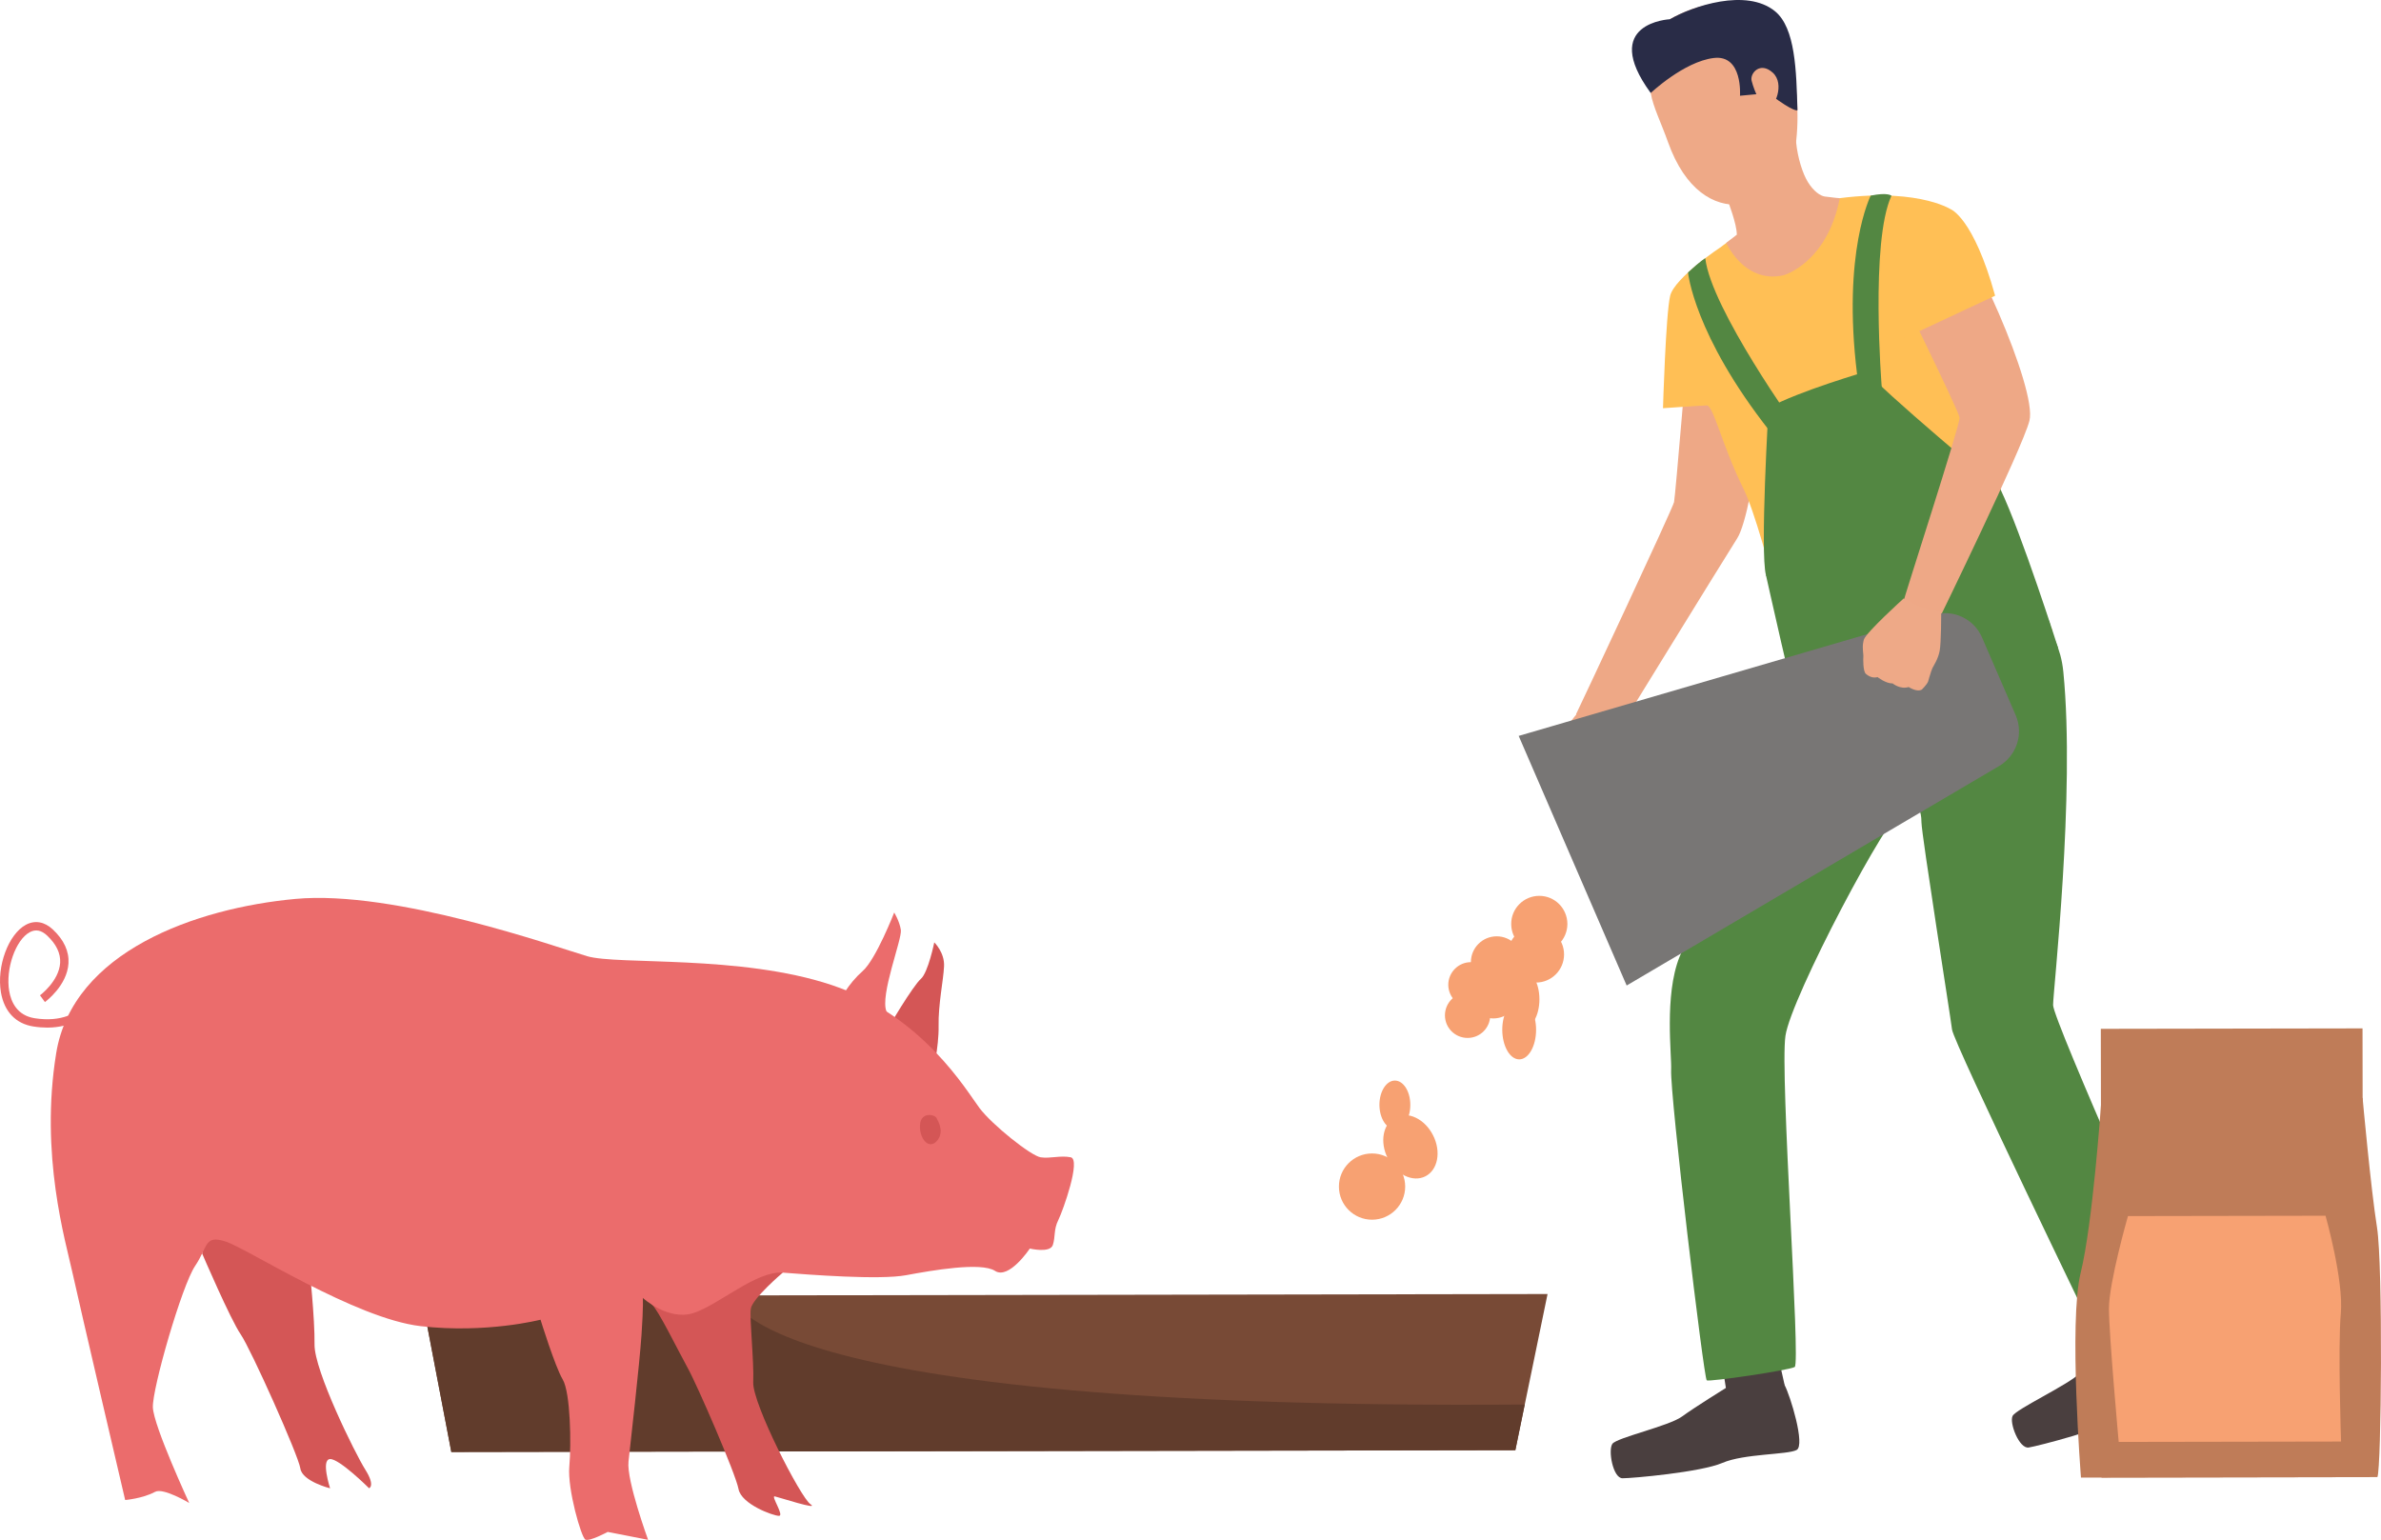 <?xml version="1.0" encoding="UTF-8"?>
<!DOCTYPE svg PUBLIC "-//W3C//DTD SVG 1.1//EN" "http://www.w3.org/Graphics/SVG/1.1/DTD/svg11.dtd">
<!-- Creator: CorelDRAW 2020 (64 Bit) -->
<svg xmlns="http://www.w3.org/2000/svg" xml:space="preserve" width="299.236mm" height="193.535mm" version="1.1" style="shape-rendering:geometricPrecision; text-rendering:geometricPrecision; image-rendering:optimizeQuality; fill-rule:evenodd; clip-rule:evenodd"
viewBox="0 0 7232.71 4677.87"
 xmlns:xlink="http://www.w3.org/1999/xlink"
 xmlns:xodm="http://www.corel.com/coreldraw/odm/2003">
 <defs>
  <style type="text/css">
   <![CDATA[
    .fil7 {fill:#292C47;fill-rule:nonzero}
    .fil3 {fill:#4A3F3F;fill-rule:nonzero}
    .fil4 {fill:#538742;fill-rule:nonzero}
    .fil1 {fill:#613C2C;fill-rule:nonzero}
    .fil0 {fill:#784A36;fill-rule:nonzero}
    .fil13 {fill:#787675;fill-rule:nonzero}
    .fil9 {fill:#BF7C58;fill-rule:nonzero}
    .fil11 {fill:#D45656;fill-rule:nonzero}
    .fil8 {fill:#D69779;fill-rule:nonzero}
    .fil12 {fill:#EB6C6C;fill-rule:nonzero}
    .fil2 {fill:#EEA886;fill-rule:nonzero}
    .fil6 {fill:#EEA987;fill-rule:nonzero}
    .fil10 {fill:#F7A172;fill-rule:nonzero}
    .fil5 {fill:#FFBF55;fill-rule:nonzero}
   ]]>
  </style>
 </defs>
 <g id="Camada_x0020_4">
  <polygon class="fil0" points="1280.34,3936.74 1370.98,4410.8 4603.16,4405.31 4700.96,3930.93 "/>
  <path class="fil1" d="M2223.11 3935.15c0,0 13.34,349.37 2408.46,331.49l-28.4 138.67 -3232.18 5.48 -90.64 -474.06 942.76 -1.58z"/>
  <path class="fil2" d="M4791.85 2165.88c0,0 -53.35,66.48 -61.25,76.86 -7.9,10.37 -9.63,44.48 -8.15,83.52 1.48,39.07 22.47,89.73 28.65,92.76 6.18,3.06 10.62,8.94 29.14,6.47 18.77,-2.47 33.84,-14.05 33.84,-14.05 0,0 23.46,6.94 41,-8.55 0,0 22.72,5.53 39.76,-14.89 0,0 22.23,4.87 33.34,-10.84 0,0 1.97,-34.2 6.67,-46.97 4.44,-12.77 3.46,-83.72 -9.14,-150.73 0,0 -35.07,-57.79 -133.86,-13.58z"/>
  <path class="fil2" d="M5128.47 1032.56c0,0 -39.02,472.16 -43.22,492.66 -4.44,20.5 -288.71,626.74 -296.86,642.54 -8.4,15.81 109.9,81.08 109.9,81.08 0,0 332.42,-540.37 378.85,-613.65 53.1,-83.92 114.35,-614.09 62.98,-675.19 -51.12,-61.07 -211.65,72.56 -211.65,72.56z"/>
  <path class="fil3" d="M6427.29 4073.85c0,0 -75.08,62.66 -109.41,97.68 -34.58,35.04 -193.63,108.82 -204.25,129.71 -10.62,20.89 20.25,100.54 48.9,95.92 28.65,-4.59 231.66,-56.75 291.92,-95.43 60.26,-38.7 192.14,-56.51 216.1,-75.42 23.96,-18.92 -45.69,-159.27 -67.92,-188.44 -22.23,-29.17 -175.35,35.99 -175.35,35.99z"/>
  <path class="fil3" d="M6412.96 4030.56l20.5 62.58c0,0 131.39,-20.75 169.17,-55.27l-27.17 -67.08 -162.51 59.77z"/>
  <path class="fil3" d="M5242.57 4216.28c0,0 -93.6,57.94 -133.36,86.91 -39.76,28.97 -197.33,63.77 -211.16,82.64 -13.83,18.89 1.48,104.67 30.62,104.77 28.9,0.12 237.59,-18.33 303.53,-46.7 65.7,-28.4 198.81,-24.52 225.49,-39.29 26.67,-14.74 -19.26,-164.61 -36.55,-196.99 -17.04,-32.38 -178.56,8.67 -178.56,8.67z"/>
  <path class="fil3" d="M5235.41 4169.6l10.13 65.08c0,0 132.62,0.87 175.6,-27.07l-15.81 -70.61 -169.91 32.6z"/>
  <path class="fil4" d="M6236.63 3053.12c0,46.06 397.13,935.62 397.13,935.62 -3.21,17.93 -262.04,82.36 -262.04,82.36 0,0 -437.39,-902.8 -442.08,-943.7 -4.94,-40.92 -92.37,-590.88 -92.86,-629.35 -0.5,-38.46 -8.65,-54.65 -52.11,-45.37 -43.47,9.21 -344.28,577.25 -361.07,694.01 -17.04,116.74 46.68,995.49 28.16,1005.89 -18.52,10.4 -258.33,45.52 -267.22,40.58 -8.89,-4.94 -111.88,-866.67 -108.17,-943.45 2.22,-42.18 -21.24,-225.31 25.19,-342.18 27.91,-70.88 267.22,-600.91 348.72,-796.26 14.57,-35.07 23.21,-55.52 23.21,-55.52 0,0 748.57,-345.44 755.49,-146.55 0.74,19.07 31.12,53.42 38.77,131.78 36.8,371.82 -31.12,968.52 -31.12,1012.14z"/>
  <path class="fil5" d="M5229.23 749.13c0,0 -142.5,94.12 -155.84,149.59 -13.34,55.47 -21.73,341.31 -21.73,341.31 0,0 112.87,-7.9 132.87,-8.5 20.25,-0.57 46.18,121.14 111.63,253.27 65.2,132.1 187.2,673.74 184.98,696.83 0,0 150.65,4.1 753.51,-266.36 0,0 -87.68,-189.67 -120.28,-299.11 -26.67,-89.68 -158.8,-558.85 -158.8,-558.85l-30.13 -421.75c0,0 -112.37,-72.73 -385.03,-26.38 -173.37,29.44 -311.18,139.94 -311.18,139.94z"/>
  <path class="fil6" d="M5460.15 334.64c-0.25,0.2 -0.25,0.2 -0.25,0.2 1.48,48.53 -2.22,97.13 -11.11,141.17 -30.38,152.31 -276.61,249.86 -381.82,-44.01 -21.24,-59.96 -45.19,-106.37 -52.6,-149.49 -26.18,-153.84 58.28,-224.08 58.28,-224.08 68.66,-39.44 201.28,-84.12 288.71,-12.77 61.99,50.65 95.33,169.67 98.79,288.98z"/>
  <path class="fil7" d="M5460.15 334.64c-0.25,0.2 -0.25,0.2 -0.25,0.2 0,0 -8.65,7.85 -82.74,-47.89 -14.82,-11.16 -15.31,2.3 -21.73,-2.64l-69.89 6.57c0,0 9.14,-125.88 -80.02,-114.67 -90.88,11.38 -191.16,106.3 -191.16,106.3 -156.33,-213.8 58.28,-224.08 58.28,-224.08 68.66,-39.44 231.91,-95.5 319.33,-24.18 61.99,50.68 64.7,181.08 68.16,300.39z"/>
  <path class="fil6" d="M5320.86 245.31c-5.68,-22.28 25.44,-59.5 63.97,-24.82 38.53,34.7 5.18,108.84 -14.57,106.81 -19.51,-2 -39.76,-45.12 -49.4,-81.99z"/>
  <path class="fil6" d="M5588.58 601.99c-4.69,24.57 -10.87,46.7 -18.28,66.56 -50.63,139.49 -152.63,167.69 -152.63,167.69 -63.22,14.37 -108.67,-14.94 -137.32,-45.22 -24.7,-26.2 -36.8,-53.07 -36.8,-53.07l32.35 -24.94c0,-15.83 -5.93,-39.66 -13.58,-63.69 -13.33,-42.87 -32.11,-86.39 -32.11,-86.39 0,0 214.86,-238.89 225.73,-131.73 4.69,48.95 20.5,96.91 35.56,121.36 17.78,29.07 38.53,42.55 51.62,44.38 28.9,4.05 45.44,5.06 45.44,5.06z"/>
  <path class="fil4" d="M6076.84 1486.47c0,0 -441.83,169.74 -712.51,260.23 0,0 87.18,390.66 110.89,471.84l776.72 -249.98c0,0 -110.64,-347.27 -175.1,-482.09z"/>
  <path class="fil4" d="M6076.84 1486.47c0,0 -369.72,-306.89 -405.28,-358.5 0,0 -206.22,59.5 -299.33,110.96 0,0 -25.93,438.7 -7.9,507.77 18.28,69.08 712.51,-260.23 712.51,-260.23z"/>
  <path class="fil4" d="M5716.01 1174.29c0,0 -35.32,-439.39 29.64,-579.76 0,0 -10.37,-10.97 -62.98,-0.32 0,0 -87.18,170.66 -41.49,542.87 0,0 44.46,79.11 74.83,37.22z"/>
  <path class="fil4" d="M5460.4 1303.9c0,0 -263.02,-365.89 -280.31,-519.58 0,0 -12.84,6.84 -52.36,43.24 0,0 17.04,188.84 249.19,483.3 0,0 79.28,44.53 83.48,-6.96z"/>
  <path class="fil2" d="M5732.31 804.97c0,0 218.32,442.82 220.3,463.69 2.22,20.87 -169.42,547.48 -172.38,565.09 -3.21,17.61 108.67,49.79 108.67,49.79 0,0 254.38,-521.33 275.87,-605.35 24.7,-96.24 -185.97,-565.37 -253.39,-607.67 -67.42,-42.28 -179.05,134.45 -179.05,134.45z"/>
  <path class="fil5" d="M5925.45 635.58c0,0 69.15,24.7 135.09,262.68l-315.38 147.66 -22.23 -317.21 202.52 -93.13z"/>
  <path class="fil8" d="M4750.36 2408.83c0,0 -1.48,-99.26 15.81,-102.79 17.04,-3.48 24.94,4.82 24.94,4.82l19.26 -42.65c0,0 29.39,-22.77 44.7,11.8 0,0 25.19,-23.76 35.81,11.61 0,0 23.46,-9.26 31.37,6.07 8.15,15.34 5.93,79.48 5.93,79.48 0,0 -6.67,13.86 -33.34,10.84 0,0 -15.31,20.4 -39.76,14.89 0,0 -14.57,14.72 -41,8.55 0,0 -35.56,30.62 -62.98,7.58 0,0 -0.74,-6 -0.74,-10.2z"/>
  <path class="fil2" d="M4730.35 2245.87c0,0 34.08,57.67 68.16,80.32 7.9,5.11 16.55,8.67 25.19,3.48 8.4,-5.21 12.35,-22.89 -0.99,-48.68 -13.34,-25.78 -17.54,-65.87 -17.54,-65.87 0,0 -22.47,-22.08 -74.83,30.75z"/>
  <polygon class="fil9" points="7178.82,4487.14 6383.82,4488.49 6381.6,3125.31 7176.6,3123.98 "/>
  <path class="fil9" d="M7176.84 3335.29c0,0 24.94,275.3 43.71,392.98 18.52,117.68 13.34,732.24 1.24,758.79l-900.45 1.53c0,0 -37.54,-473.69 -0.99,-621.75 36.55,-148.06 61.74,-509.48 61.74,-509.48l794.75 -22.08z"/>
  <path class="fil10" d="M6464.09 3694.14c0,0 -58.04,202.22 -57.79,281.84 0.25,79.63 29.64,404.22 29.64,404.22l675.46 -1.16c0,0 -9.88,-287.84 -0.74,-388.93 9.14,-101.09 -46.43,-297.01 -46.43,-297.01l-600.14 1.04z"/>
  <path class="fil11" d="M614.04 3807.84c0,0 86.04,200.57 117.16,245.64 31.04,45.05 175.4,367.69 181.13,407.16 5.7,39.47 90.37,60.46 90.37,60.46 0,0 -28.38,-87.35 -0.17,-88.81 28.23,-1.46 118.62,88.61 118.62,88.61 0,0 19.68,-7.09 -11.44,-56.38 -31.04,-49.27 -155.54,-301.45 -154.26,-380.41 1.21,-78.96 -15.93,-237.68 -15.93,-237.68 0,0 -274.73,-261.91 -325.48,-38.58z"/>
  <path class="fil11" d="M2832.38 3263.52c0,0 20,-81.45 18.77,-147 -1.24,-65.57 14.57,-138.55 16.55,-180.86 2.22,-42.31 -29.64,-72.91 -29.64,-72.91 0,0 -18.77,92.02 -41,111.09 -22.23,19.07 -102.49,151.39 -103.48,159.86 -0.99,8.45 138.8,129.81 138.8,129.81z"/>
  <path class="fil11" d="M2377.71 3865.98c0,0 -93.11,79.11 -97.06,110.15 -4.2,31.02 10.13,157.89 7.41,222.74 -2.72,64.85 144.23,350.8 173.87,370.51 29.64,19.68 -95.82,-20.99 -108.42,-23.78 -12.84,-2.79 29.64,59.17 12.84,59.2 -17.04,0.03 -114.35,-35.07 -122.99,-81.57 -8.64,-46.5 -125.96,-317.01 -154.36,-367.74 -28.15,-50.68 -91.38,-180.14 -108.67,-192.27 -17.54,-12.1 323.78,-177.47 397.38,-97.23z"/>
  <path class="fil12" d="M3128.25 3792.8c0,0 61.5,14.69 69.89,-10.7 8.4,-25.39 1.97,-46.53 16.79,-76.14 14.57,-29.66 69.4,-184.14 37.54,-190.44 -31.61,-6.27 -61.25,4.35 -90.89,0.17 -29.64,-4.2 -148.18,-99.16 -186.22,-149.84 -38.28,-50.7 -171.89,-281 -448.99,-373.57 -277.35,-92.59 -649.53,-60.24 -742.64,-87.58 -93.11,-27.34 -583.89,-202.05 -886.35,-174.02 -302.37,28.01 -676.43,159.77 -726.66,468.6 -50.21,308.86 28.5,570.97 49.71,668.23 21.31,97.23 159.79,689.17 159.79,689.17 0,0 52.88,-4.32 90.91,-24.84 25.07,-13.51 103.68,33.91 103.68,33.91 0,0 -108.2,-233.39 -110.42,-290.49 -2.22,-57.1 88.17,-370.26 128.25,-429.53 40.06,-59.3 27.36,-95.23 92.94,-74.19 65.57,21.04 393.77,234.08 592.61,257.02 198.81,22.92 363.79,-19.66 363.79,-19.66 0,0 43.71,141.61 67.42,181.75 23.71,40.16 26.18,196.66 20.01,264.33 -6.18,67.69 36.3,215.65 48.9,221.98 12.84,6.32 67.67,-23.36 67.67,-23.36l122.75 23.96c0,0 -65.94,-180.56 -59.52,-237.66 6.17,-57.12 33.34,-294.04 39.51,-384.98 6.18,-90.96 3.95,-112.1 3.95,-112.1 0,0 76.31,69.65 152.38,46.28 76.07,-23.41 192.14,-129.34 272.66,-123.14 80.27,6.2 293.9,22.77 374.41,7.83 80.27,-14.94 228.2,-40.58 270.43,-13.16 42.48,27.44 105.7,-67.84 105.7,-67.84z"/>
  <path class="fil12" d="M143.88 3121.61c-13.14,0.02 -27.19,-1.01 -42.13,-3.36 -53.71,-8.3 -88.83,-45.1 -98.91,-103.58 -13.46,-78.93 22.52,-176.78 75.65,-205.33 27.44,-14.77 56.61,-9.71 82.12,14.25 33.66,31.66 49.61,66.29 47.39,102.89 -4.08,67.37 -68.81,115.53 -71.55,117.53l-14.99 -20.47c0.59,-0.42 57.89,-43.29 61.22,-98.71 1.7,-28.7 -11.61,-56.53 -39.49,-82.74 -17.63,-16.57 -34.87,-19.98 -52.7,-10.4 -43.05,23.17 -74.09,111.68 -62.58,178.68 5.63,33.17 23.81,74.46 77.77,82.81 162.26,25.14 198.94,-112.69 200.39,-118.6l24.65 6.2c-0.44,1.53 -37.37,140.58 -186.83,140.82z"/>
  <path class="fil12" d="M2712.85 3298.64c0,-31.73 0.25,-177.45 -20.01,-226.15 -20.5,-48.73 47.91,-220.15 43.71,-247.64 -4.45,-27.49 -20.25,-52.83 -20.25,-52.83 0,0 -55.32,142.21 -95.82,177.82 -85.7,75.23 -121.51,207.46 -123.24,264.55 -2.22,57.1 215.61,84.24 215.61,84.24z"/>
  <path class="fil11" d="M2845.22 3396.73c-5.93,-12.1 -48.65,-20.01 -50.63,21.24 -2.22,41.24 26.67,75.03 50.87,48.55 24.2,-26.47 5.19,-59.22 -0.25,-69.79z"/>
  <path class="fil13" d="M4777.28 2614.63l163.99 379.12 1131.62 -666.89c53.1,-31.37 74.59,-97.5 50.13,-154.26l-51.12 -118.08 -51.12 -118.1c-24.45,-56.73 -87.43,-86.29 -146.7,-68.98l-1260.79 368.06 163.99 379.13z"/>
  <path class="fil6" d="M5838.02 2094.68c0,0 15.31,-14.87 19.02,-24.62 0,0 4.94,-18.28 9.39,-31.02 1.48,-4.05 2.72,-7.53 3.71,-9.7 4.69,-9.06 17.29,-27.61 21.98,-52.41 4.69,-24.79 4.69,-116.25 4.69,-116.25l-66.68 -18.08 -47.42 -24.6c0,0 -113.86,102.66 -121.02,125.24 -0.49,2.22 -1.24,4.44 -1.48,6.55 -4.2,19.71 0.99,36.11 0,46.73 -0.49,3.88 -1.24,42.8 7.66,50.41 12.1,10.57 24.7,12.97 35.56,9.95 0,0 24.7,19.66 45.94,19.29 0,0 22.47,18.89 48.65,10.89 0,0 24.94,16.6 40.01,7.63z"/>
  <path class="fil10" d="M4751.1 2899.28c0,47.15 -38.03,85.43 -85.2,85.53 -47.17,0.07 -85.45,-38.08 -85.45,-85.23 -0.25,-47.15 38.03,-85.43 85.21,-85.5 47.17,-0.07 85.45,38.08 85.45,85.2z"/>
  <path class="fil10" d="M4526.85 3084.12c0,37.98 -30.62,68.81 -68.66,68.88 -38.03,0.05 -68.91,-30.67 -68.91,-68.63 0,-37.98 30.62,-68.83 68.66,-68.88 38.03,-0.05 68.9,30.67 68.9,68.63z"/>
  <path class="fil10" d="M4666.14 3128.23c0,49.59 -22.97,89.85 -51.12,89.87 -28.4,0.07 -51.37,-40.11 -51.62,-89.7 0,-49.59 22.72,-89.82 51.12,-89.87 28.4,-0.05 51.62,40.11 51.62,89.7z"/>
  <path class="fil10" d="M4614.77 3015.24c0,43.27 -35.07,78.41 -78.29,78.49 -43.22,0.07 -78.54,-34.97 -78.54,-78.24 0,-43.27 35.07,-78.41 78.29,-78.49 43.22,-0.1 78.54,34.95 78.54,78.24z"/>
  <path class="fil10" d="M4761.23 2806.6c0,47.12 -38.03,85.43 -85.21,85.5 -47.17,0.07 -85.45,-38.08 -85.45,-85.23 -0.25,-47.15 38.03,-85.43 85.21,-85.5 47.17,-0.07 85.2,38.08 85.45,85.23z"/>
  <path class="fil10" d="M4536.98 2991.43c0,37.96 -30.62,68.78 -68.66,68.85 -37.79,0.07 -68.66,-30.67 -68.91,-68.63 0,-37.96 30.87,-68.81 68.66,-68.85 38.03,-0.07 68.91,30.65 68.91,68.63z"/>
  <path class="fil10" d="M4676.27 3035.52c0,49.61 -22.97,89.85 -51.37,89.9 -28.15,0.05 -51.37,-40.13 -51.37,-89.7 0,-49.59 22.72,-89.85 51.12,-89.9 28.4,-0.05 51.62,40.13 51.62,89.7z"/>
  <path class="fil10" d="M4624.9 2922.52c0,43.27 -35.07,78.41 -78.29,78.49 -43.22,0.07 -78.54,-34.95 -78.54,-78.21 0,-43.29 35.07,-78.44 78.29,-78.51 43.22,-0.07 78.54,34.95 78.54,78.24z"/>
  <path class="fil10" d="M4284.08 3356.18c0.25,40.73 -20.75,73.8 -46.68,73.84 -25.93,0.05 -46.92,-32.94 -47.17,-73.7 0,-40.75 20.99,-73.82 46.92,-73.84 25.93,-0.05 46.92,32.95 46.92,73.7z"/>
  <path class="fil10" d="M4353.23 3448.84c25.19,49.59 14.57,105.36 -23.46,124.57 -38.03,19.19 -89.16,-5.43 -114.35,-55.05 -24.94,-49.59 -14.33,-105.36 23.71,-124.57 38.03,-19.19 89.16,5.46 114.1,55.05z"/>
  <path class="fil10" d="M4268.52 3604.36c0,55.57 -44.95,100.69 -100.52,100.79 -55.57,0.1 -100.76,-44.88 -100.76,-100.44 -0.25,-55.57 44.95,-100.69 100.27,-100.79 55.81,-0.07 100.76,44.88 101.01,100.44z"/>
 </g>
</svg>
